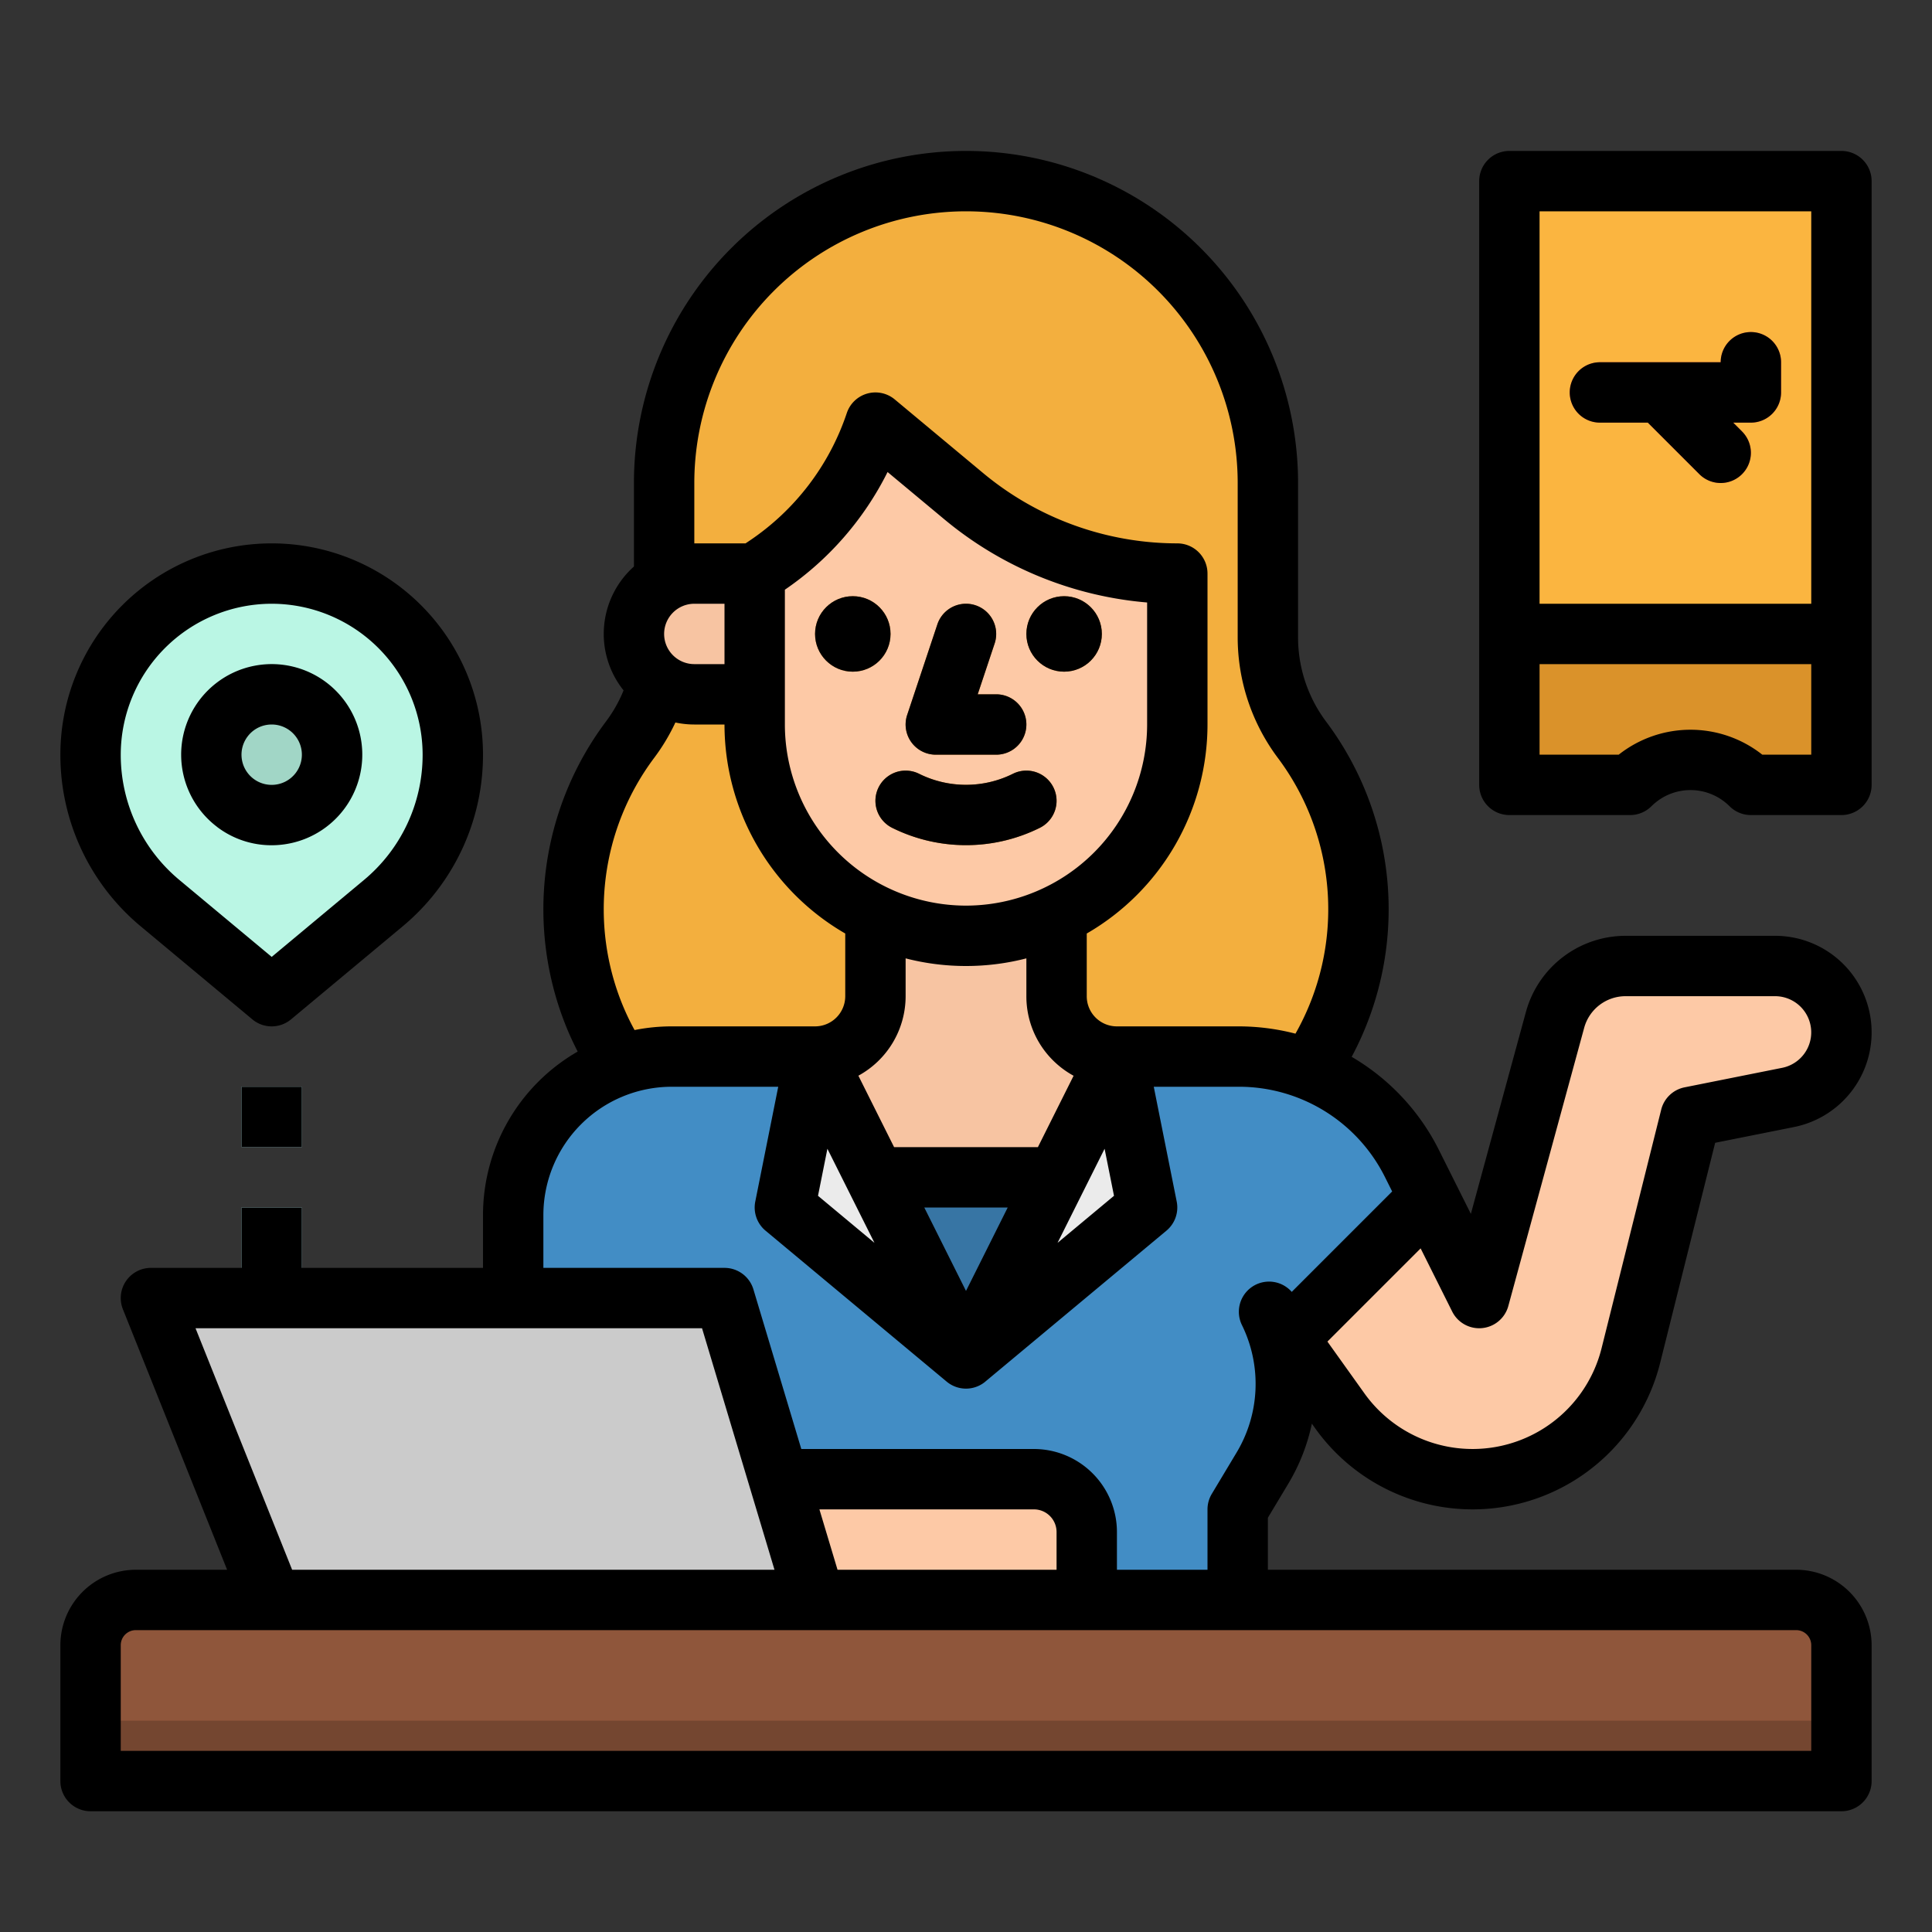 <svg height="512" viewBox="0 0 512 512" width="512" xmlns="http://www.w3.org/2000/svg"><rect x="0" y="0" width="512" height="512" fill="#333333" stroke="none"/><g id="filled_outline" data-name="filled outline"><path d="m345.018 196.024a45.088 45.088 0 0 1 -9.018-27.054v-40.97a80 80 0 0 0 -80-80 80 80 0 0 0 -80 80v40.97a45.088 45.088 0 0 1 -9.018 27.054 74.911 74.911 0 0 0 -14.982 44.946 74.911 74.911 0 0 0 21.941 52.97l2.059 2.06h160l2.059-2.059a74.911 74.911 0 0 0 21.941-52.97 74.911 74.911 0 0 0 -14.982-44.947z" fill="#f3af3e"/><path d="m488 273.58a17.606 17.606 0 0 1 -14.14 17.25l-25.86 5.17-15.81 63.25a43.234 43.234 0 0 1 -77.12 14.65l-13.28-18.59-13.79-19.31v-56h.19a51.5 51.5 0 0 1 46.04 28.45l4.44 8.88 13.33 26.67 20.11-73.75a19.351 19.351 0 0 1 18.66-14.25h39.65a17.579 17.579 0 0 1 17.58 17.58z" fill="#fdc9a6"/><path d="m374.23 308.45a51.5 51.5 0 0 0 -46.04-28.45h-150.19a42 42 0 0 0 -42 42v102h192v-24l6.538-10.9a43.473 43.473 0 0 0 1.773-41.466l5.479 7.672 2.21-3.306 32-32 2.67-2.67z" fill="#428dc5"/><path d="m208 184h-24a16 16 0 0 1 -16-16 16 16 0 0 1 16-16h24z" fill="#f7c4a2"/><path d="m112 472h-88v-36a12 12 0 0 1 12-12h440a12 12 0 0 1 12 12v36z" fill="#8f563b"/><path d="m280 264v-24h-48v24a16 16 0 0 1 -16 16l40 80 40-80a16 16 0 0 1 -16-16z" fill="#f7c4a2"/><path d="m288 424h-104v-32h90a14 14 0 0 1 14 14z" fill="#fdc9a6"/><path d="m400 48h88v120h-88z" fill="#fbb540"/><path d="m456 128a7.974 7.974 0 0 1 -5.657-2.343l-16-16c-3.124-3.124-3.124-2.533 0-5.657s8.189-8.781 11.314-5.657l16 16a8 8 0 0 1 -5.657 13.657z" fill="#f55648"/><path d="m400 168h88v40h-24a22.627 22.627 0 0 0 -32 0h-32z" fill="#da922a"/><path d="m101.563 239.364-29.563 24.636-29.563-24.636a51.241 51.241 0 0 1 -18.437-39.364 48 48 0 0 1 48-48 48 48 0 0 1 48 48 51.241 51.241 0 0 1 -18.437 39.364z" fill="#baf6e4"/><circle cx="72" cy="200" fill="#a1d6c6" r="16"/><path d="m64 288h16v16h-16z" fill="#c0f5f9"/><path d="m64 320h16v32h-16z" fill="#c0f5f9"/><path d="m232 312h48l-24 48z" fill="#3775a4"/><path d="m296 280 8 40-48 40z" fill="#ebebeb"/><path d="m216 280-8 40 48 40z" fill="#ebebeb"/><path d="m256 248a56 56 0 0 1 -56-56v-40l2.951-1.967a73.735 73.735 0 0 0 29.049-38.033l23.417 19.514a88.383 88.383 0 0 0 56.583 20.486v40a56 56 0 0 1 -56 56z" fill="#fdc9a6"/><g fill="#a45e14"><circle cx="226" cy="168" r="10"/><circle cx="282" cy="168" r="10"/><path d="m264 200h-16a8 8 0 0 1 -7.59-10.53l8-24a8 8 0 0 1 15.18 5.06l-4.49 13.47h4.9a8 8 0 0 1 0 16z"/><path d="m256 223.975a43.8 43.8 0 0 1 -19.577-4.6 8 8 0 0 1 7.154-14.312 27.908 27.908 0 0 0 24.846 0 8 8 0 0 1 7.154 14.312 43.8 43.8 0 0 1 -19.577 4.6z"/></g><path d="m216 424h-144l-32-80h152z" fill="#cbcbcb"/><path d="m464 112h-40a8 8 0 0 1 0-16h32a8 8 0 0 1 16 0v8a8 8 0 0 1 -8 8z" fill="#f55648"/><path d="m24 456h464v16h-464z" fill="#744630"/><circle cx="226" cy="168" r="10"/><circle cx="282" cy="168" r="10"/><path d="m248 200h16a8 8 0 0 0 0-16h-4.9l4.49-13.47a8 8 0 0 0 -15.18-5.06l-8 24a8 8 0 0 0 7.59 10.53z"/><path d="m268.423 205.067a27.908 27.908 0 0 1 -24.846 0 8 8 0 0 0 -7.154 14.312 43.993 43.993 0 0 0 39.154 0 8 8 0 0 0 -7.154-14.312z"/><path d="m488 40h-88a8 8 0 0 0 -8 8v160a8 8 0 0 0 8 8h32a8 8 0 0 0 5.656-2.343 14.646 14.646 0 0 1 20.688 0 8 8 0 0 0 5.656 2.343h24a8 8 0 0 0 8-8v-160a8 8 0 0 0 -8-8zm-80 16h72v104h-72zm72 144h-12.97a30.691 30.691 0 0 0 -38.06 0h-20.97v-24h72z"/><path d="m464 88a8 8 0 0 0 -8 8h-32a8 8 0 0 0 0 16h12.686l13.657 13.657a8 8 0 0 0 11.314-11.314l-2.343-2.343h4.686a8 8 0 0 0 8-8v-8a8 8 0 0 0 -8-8z"/><path d="m37.316 245.51 29.563 24.636a8 8 0 0 0 10.242 0l29.563-24.636a59.084 59.084 0 0 0 21.316-45.51 56 56 0 0 0 -112 0 59.084 59.084 0 0 0 21.316 45.51zm34.684-85.51a40.045 40.045 0 0 1 40 40 43.122 43.122 0 0 1 -15.559 33.218l-24.441 20.368-24.441-20.368a43.122 43.122 0 0 1 -15.559-33.218 40.045 40.045 0 0 1 40-40z"/><path d="m57.561 219.17a23.805 23.805 0 0 0 14.388 4.83 24.472 24.472 0 0 0 3.4-.238 24 24 0 1 0 -17.784-4.6zm8.048-23.983a7.953 7.953 0 0 1 5.276-3.109 8.171 8.171 0 0 1 1.132-.078 8 8 0 1 1 -6.408 3.188z"/><path d="m64 288h16v16h-16z"/><path d="m341.4 393.221a51.578 51.578 0 0 0 6.259-15.938l.9 1.261a51.232 51.232 0 0 0 91.394-17.354l14.582-58.338 20.911-4.18a25.586 25.586 0 0 0 -5.026-50.672h-39.65a27.412 27.412 0 0 0 -26.377 20.146l-14.6 53.542-3.966-7.935-4.44-8.882a59.353 59.353 0 0 0 -23.178-24.8 82.913 82.913 0 0 0 -6.791-88.858 37.263 37.263 0 0 1 -7.418-22.243v-40.97a88 88 0 1 0 -176 0v22.131a23.943 23.943 0 0 0 -2.748 32.827 36.8 36.8 0 0 1 -4.671 8.262 82.932 82.932 0 0 0 -10.273 81.48c.836 2.023 1.779 4.013 2.784 5.977a50.019 50.019 0 0 0 -25.092 43.323v14h-48v-16h-16v16h-24a8 8 0 0 0 -7.428 10.971l27.612 69.029h-24.184a20.023 20.023 0 0 0 -20 20v36a8 8 0 0 0 8 8h464a8 8 0 0 0 8-8v-36a20.023 20.023 0 0 0 -20-20h-140v-13.784zm35.08-62.384 8.367 16.74a8 8 0 0 0 14.874-1.473l20.109-73.744a11.375 11.375 0 0 1 10.94-8.36h39.65a9.586 9.586 0 0 1 1.872 18.985l-25.86 5.17a8 8 0 0 0 -6.194 5.905l-15.809 63.251a35.235 35.235 0 0 1 -62.849 11.939l-9.8-13.717zm-192.48-202.837a72 72 0 0 1 144 0v40.97a53.347 53.347 0 0 0 10.62 31.85 66.9 66.9 0 0 1 4.692 73.112 60.05 60.05 0 0 0 -15.123-1.932h-32.189a7.979 7.979 0 0 1 -8-8v-16.61a64.023 64.023 0 0 0 32-55.39v-40a8 8 0 0 0 -8-8 80.534 80.534 0 0 1 -51.462-18.632l-23.417-19.514a8 8 0 0 0 -12.711 3.616 66.043 66.043 0 0 1 -25.9 33.907l-.935.623h-13.575zm72 214.112-11.056-22.112h22.112zm0-102.112a48.054 48.054 0 0 1 -48-48v-35.723a82.2 82.2 0 0 0 27.216-31.184l15.084 12.567a96.586 96.586 0 0 0 53.7 22.006v32.334a48.054 48.054 0 0 1 -48 48zm0 16a63.921 63.921 0 0 0 16-2.025v10.025a23.9 23.9 0 0 0 7.033 16.987 24.168 24.168 0 0 0 5.481 4.1l-9.458 18.913h-38.112l-9.465-18.929a24.019 24.019 0 0 0 12.521-21.071v-10.025a63.921 63.921 0 0 0 16 2.025zm-36.729 48.433 12.47 24.938-14.963-12.471zm73.458 0 2.493 12.468-14.963 12.47zm-116.729-136.433a8.009 8.009 0 0 1 8-8h8v16h-8a8.009 8.009 0 0 1 -8-8zm-10.909 98.577a66.907 66.907 0 0 1 8.287-65.753 52.871 52.871 0 0 0 5.608-9.355 24.014 24.014 0 0 0 5.014.531h8a64.023 64.023 0 0 0 32 55.39v16.61a8.009 8.009 0 0 1 -8 8h-38a50 50 0 0 0 -9.831.976 65.651 65.651 0 0 1 -3.078-6.399zm-113.275 85.423h134.232l19.2 64h-127.832zm228.184 64h-58.047l-4.8-16h56.847a6.006 6.006 0 0 1 6 6zm200 20v28h-448v-28a4 4 0 0 1 4-4h440a4 4 0 0 1 4 4zm-184-20v-10a22.025 22.025 0 0 0 -22-22h-61.647l-12.69-42.3a8 8 0 0 0 -7.663-5.7h-48v-14a34.038 34.038 0 0 1 34-34h28.241l-6.086 30.431a8 8 0 0 0 2.724 7.715l48 40a8 8 0 0 0 10.088.125c.052-.041.1-.087.149-.129l48-40a8 8 0 0 0 2.724-7.715l-4.8-24.009-.013-.063-1.268-6.355h22.43a43.249 43.249 0 0 1 38.886 24.027l1.861 3.723-26.611 26.611a8 8 0 0 0 -13.2 8.79 35.355 35.355 0 0 1 -1.447 33.838l-6.537 10.9a8 8 0 0 0 -1.141 4.111v16z"/></g></svg>